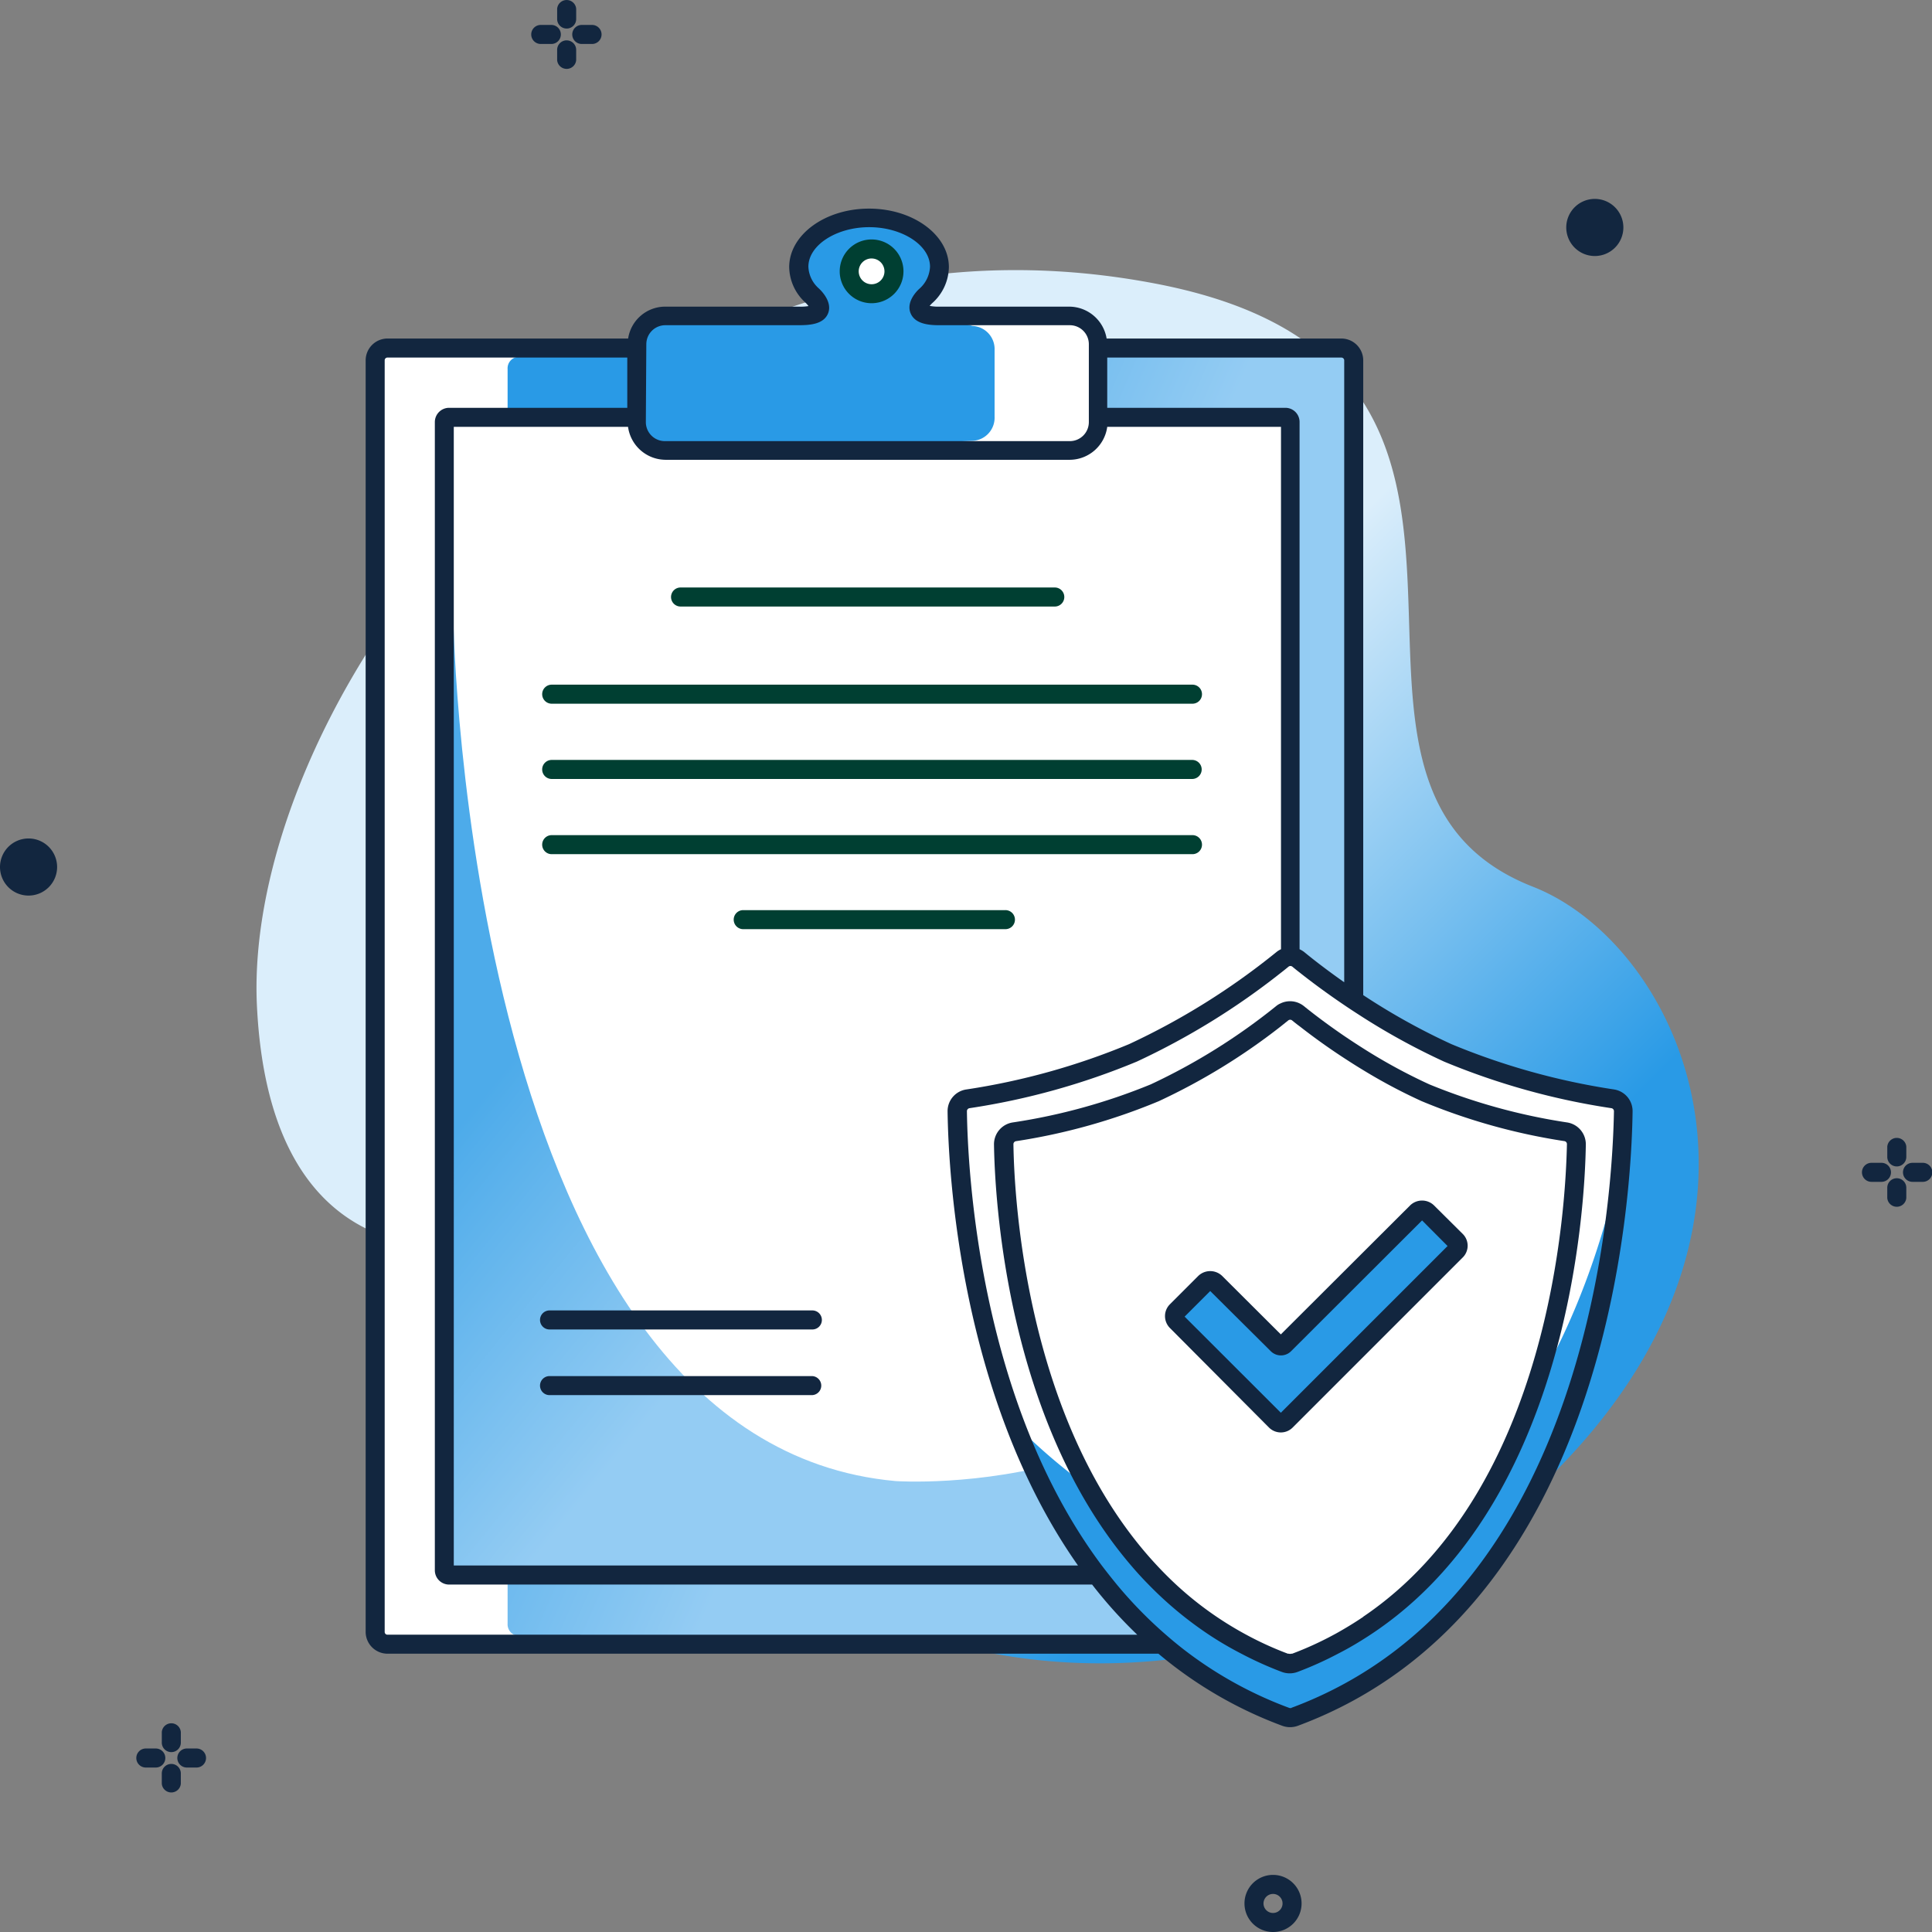 <svg id="seguro" xmlns="http://www.w3.org/2000/svg" xmlns:xlink="http://www.w3.org/1999/xlink" width="195" height="195" viewBox="0 0 195 195">
  <rect x="0" y="0" width="195" height="195" fill="#808080" stroke="none"/>
  <defs>
    <linearGradient id="linear-gradient" x1="-0.023" y1="0.906" x2="0.239" y2="1.178" gradientUnits="objectBoundingBox">
      <stop offset="0" stop-color="#dbeefb"/>
      <stop offset="1" stop-color="#299ae6"/>
    </linearGradient>
    <linearGradient id="linear-gradient-2" x1="-0.41" y1="0.885" x2="0.081" y2="1.208" gradientUnits="objectBoundingBox">
      <stop offset="0" stop-color="#299ae6"/>
      <stop offset="1" stop-color="#94ccf3"/>
    </linearGradient>
    <linearGradient id="linear-gradient-3" x1="-1.015" y1="7.222" x2="-0.747" y2="7.632" gradientUnits="objectBoundingBox">
      <stop offset="0" stop-color="#299ae6"/>
      <stop offset="1" stop-color="#70bcee"/>
    </linearGradient>
    <linearGradient id="linear-gradient-4" x1="-0.327" y1="0.909" x2="-0.052" y2="1.157" gradientUnits="objectBoundingBox">
      <stop offset="0" stop-color="#4dabea"/>
      <stop offset="1" stop-color="#94ccf3"/>
    </linearGradient>
    <linearGradient id="linear-gradient-5" x1="-7.955" y1="27.375" x2="-7.675" y2="27.656" gradientUnits="objectBoundingBox">
      <stop offset="0" stop-color="#003f32"/>
      <stop offset="1" stop-color="#00616a"/>
    </linearGradient>
    <linearGradient id="linear-gradient-6" x1="-0.944" y1="65.015" x2="-0.742" y2="69.193" xlink:href="#linear-gradient-5"/>
    <linearGradient id="linear-gradient-7" x1="-0.405" y1="50.945" x2="-0.204" y2="57.888" xlink:href="#linear-gradient-5"/>
    <linearGradient id="linear-gradient-8" x1="-0.405" y1="45.462" x2="-0.204" y2="52.409" xlink:href="#linear-gradient-5"/>
    <linearGradient id="linear-gradient-9" x1="-1.492" y1="41.928" x2="-1.289" y2="44.939" xlink:href="#linear-gradient-5"/>
    <linearGradient id="linear-gradient-10" x1="-0.405" y1="56.501" x2="-0.204" y2="63.449" xlink:href="#linear-gradient-5"/>
  </defs>
  <g id="Icon_24" transform="translate(0 0)">
    <path id="Contour_19_" d="M107.148,184.925a2.738,2.738,0,0,0-2.882-1.412c-5.677.961-22,1.46-23.256-23.947-1.537-30.806,35.811-83.418,90.651-72.957,44.043,8.405,11.152,50.306,38.135,60.882,15.8,6.186,30.076,37.914-5,65.474C185.821,227.863,137.147,241.033,107.148,184.925Z" transform="translate(-55.075 -57.992)" fill="url(#linear-gradient)"/>
    <path id="Contour-2_19_" d="M2.882,270.415a2.882,2.882,0,1,1,2.882-2.882A2.882,2.882,0,0,1,2.882,270.415Zm0-3.842a.956.956,0,1,1,0,.01Z" transform="translate(0 -180.023)" fill="#12263f"/>
    <path id="Contour-3_19_" d="M497.248,68.547a2.882,2.882,0,1,1,2.882-2.882,2.882,2.882,0,0,1-2.882,2.882Zm0-3.842a.951.951,0,1,1,0,.019Z" transform="translate(-336.281 -42.707)" fill="#12263f"/>
    <path id="Contour-4_19_" d="M395.683,597.549a2.882,2.882,0,1,1,2.882-2.882A2.882,2.882,0,0,1,395.683,597.549Zm0-3.842a.961.961,0,1,0,.961.961A.961.961,0,0,0,395.683,593.706Z" transform="translate(-267.194 -402.549)" fill="#12263f"/>
    <g id="Group_19_" transform="translate(53.649)">
      <path id="Contour-5_19_" d="M170.732,8.831a.961.961,0,0,0-.961-.961h-1.037a.961.961,0,1,0,0,1.921h1.037A.961.961,0,0,0,170.732,8.831Z" transform="translate(-167.773 -5.353)" fill="#12263f"/>
      <path id="Contour-6_19_" d="M176.814,2.882a.961.961,0,0,0,.961-.961V.884a.964.964,0,0,0-1.921,0V1.921A.961.961,0,0,0,176.814,2.882Z" transform="translate(-173.269 0)" fill="#12263f"/>
      <path id="Contour-7_19_" d="M182.718,7.87h-1.037a.961.961,0,1,0,0,1.921h1.037a.961.961,0,0,0,0-1.921Z" transform="translate(-176.58 -5.353)" fill="#12263f"/>
      <path id="Contour-8_19_" d="M176.814,12.737a.961.961,0,0,0-.961.961v1.037a.964.964,0,0,0,1.921,0V13.7a.961.961,0,0,0-.961-.961Z" transform="translate(-173.269 -8.664)" fill="#12263f"/>
    </g>
    <g id="Group-2_19_" transform="translate(187.901 114.848)">
      <path id="Contour-9_19_" d="M590.569,367.988a.961.961,0,0,0-.961-.961H588.57a.961.961,0,0,0,0,1.921h1.037A.961.961,0,0,0,590.569,367.988Z" transform="translate(-587.61 -364.51)" fill="#12263f"/>
      <path id="Contour-10_19_" d="M596.651,362.038a.961.961,0,0,0,.961-.961V360.04a.964.964,0,0,0-1.921,0v1.037A.961.961,0,0,0,596.651,362.038Z" transform="translate(-593.106 -359.156)" fill="#12263f"/>
      <path id="Contour-11_19_" d="M602.555,367.027h-1.037a.961.961,0,0,0,0,1.921h1.037a.961.961,0,1,0,0-1.921Z" transform="translate(-596.417 -364.51)" fill="#12263f"/>
      <path id="Contour-12_19_" d="M596.651,371.893a.961.961,0,0,0-.961.961v1.037a.964.964,0,0,0,1.921,0v-1.037A.961.961,0,0,0,596.651,371.893Z" transform="translate(-593.106 -367.82)" fill="#12263f"/>
    </g>
    <g id="Group-3_19_" transform="translate(13.727 173.934)">
      <path id="Contour-13_19_" d="M45.886,552.853a.961.961,0,0,0-.961-.961H43.888a.961.961,0,0,0,0,1.921h1.037A.961.961,0,0,0,45.886,552.853Z" transform="translate(-42.927 -549.347)" fill="#12263f"/>
      <path id="Contour-14_19_" d="M52.028,546.843a.961.961,0,0,0,.961-.961v-1.057a.963.963,0,0,0-1.921,0v1.028a.961.961,0,0,0,.931.989h.029Z" transform="translate(-48.464 -543.932)" fill="#12263f"/>
      <path id="Contour-15_19_" d="M57.872,551.892H56.835a.961.961,0,0,0,0,1.921h1.037a.961.961,0,0,0,0-1.921Z" transform="translate(-51.734 -549.347)" fill="#12263f"/>
      <path id="Contour-16_19_" d="M52.029,556.759a.961.961,0,0,0-.961.961v1.037a.964.964,0,0,0,1.921,0V557.72A.961.961,0,0,0,52.029,556.759Z" transform="translate(-48.465 -552.657)" fill="#12263f"/>
    </g>
    <path id="Contour-17_19_" d="M191.345,109.856h24.591a1.249,1.249,0,0,1,1.249,1.249V239.43a1.249,1.249,0,0,1-1.249,1.249H119.666a1.249,1.249,0,0,1-1.249-1.249V111.1a1.249,1.249,0,0,1,1.249-1.249Z" transform="translate(-80.551 -74.727)" fill="#fff"/>
    <path id="Contour-18_19_" d="M223.771,109.161l20.316-.326c.605,0,1.652,1.412,1.652,2.085l.826,126.942c0,.682-.711,2.248-1.316,2.248H169.056l-7.733-.961a1.172,1.172,0,0,1-1.1-1.239V111.275a1.162,1.162,0,0,1,1.091-1.229h0l20.893-1.21Z" transform="translate(-108.99 -74.033)" fill="url(#linear-gradient-2)"/>
    <path id="Contour-19_19_" d="M206.2,131.725h18.943a.471.471,0,0,1,.471.471V248.571H140.736a.48.48,0,0,1-.48-.48V132.2a.471.471,0,0,1,.471-.471H206.2Z" transform="translate(-95.406 -89.603)" fill="#fff"/>
    <path id="Contour-20_19_" d="M231.422,78.6h13.151a2.882,2.882,0,0,1,2.882,2.882v7.858a2.882,2.882,0,0,1-2.882,2.882H203.728a2.882,2.882,0,0,1-2.882-2.882V81.435a2.882,2.882,0,0,1,2.882-2.882h13.448c3.766.1,1.316-2.085,1.316-2.085a4.014,4.014,0,0,1-1.316-2.882c0-2.738,3.18-4.947,7.1-4.947s7.1,2.209,7.1,4.947a4.045,4.045,0,0,1-1.4,2.949S227.8,78.631,231.422,78.6Z" transform="translate(-136.621 -46.691)" fill="#fff"/>
    <path id="Contour-21_19_" d="M229.691,78.785,234.9,80.14a2.334,2.334,0,0,1,2.209,2.43v6.724a2.334,2.334,0,0,1-2.209,2.44l-31.133,1.258c-1.21,0-2.766-2.354-2.766-3.7V82.57c0-1.335,1.21-3.257,2.43-3.257l10.2-.086a19.156,19.156,0,0,0,5.764-.893c-.644-.692-2.1-3.218-2.1-4.13a4.986,4.986,0,0,1,5.11-4.755c3.045,0,5.207,0,7.147,1.355,1.546,1.047,2.411,3.9,1.729,4.6C231.314,75.4,226.876,78.814,229.691,78.785Z" transform="translate(-136.724 -47.24)" fill="url(#linear-gradient-3)"/>
    <path id="Contour-22_19_" d="M141.169,195.77s1.306,82.966,44.629,86.885c0,0,33.621,2.363,41.305-24.745l-1.508,34.226-85.339-.471Z" transform="translate(-95.406 -133.168)" fill="url(#linear-gradient-4)"/>
    <path id="Contour-23_19_" d="M336.489,302.19a1.249,1.249,0,0,0-1.595,0,72.711,72.711,0,0,1-15.1,9.433,70.5,70.5,0,0,1-16.647,4.64,1.268,1.268,0,0,0-1.066,1.268c.1,7.416,2.008,49.951,33.621,61.276,31.6-11.316,33.515-53.86,33.621-61.276a1.268,1.268,0,0,0-1.066-1.268,70.5,70.5,0,0,1-16.647-4.64A72.709,72.709,0,0,1,336.489,302.19Z" transform="translate(-205.484 -205.363)" fill="#fff"/>
    <path id="Contour-24_19_" d="M381.513,364.173s-5.821,37.405-33.678,43.006a58.711,58.711,0,0,1-27.55-15.763s7.685,23.554,27.732,29.779C348.017,421.165,376.748,415.1,381.513,364.173Z" transform="translate(-217.867 -247.721)" fill="#299ae6"/>
    <path id="Contour-25_19_" d="M346.543,319.144a1.268,1.268,0,0,0-1.595,0,62.634,62.634,0,0,1-12.862,8.03,60.363,60.363,0,0,1-14.159,3.958,1.277,1.277,0,0,0-1.066,1.277c.106,6.724,1.921,42.448,28.424,52.343a1.383,1.383,0,0,0,.961,0c26.5-9.894,28.318-45.57,28.424-52.343a1.277,1.277,0,0,0-1.066-1.277,60.4,60.4,0,0,1-14.159-3.958,62.618,62.618,0,0,1-12.9-8.03Z" transform="translate(-215.537 -216.899)" fill="#fff"/>
    <path id="Contour-26_19_" d="M399.266,385.631a.74.74,0,0,1-.211.509l-17.175,17.175a.73.73,0,0,1-1.018,0l-10.048-10.038a.73.73,0,0,1,0-1.028l2.882-2.882a.74.74,0,0,1,1.018,0L381,395.621a.49.49,0,0,0,.682,0l13.391-13.371a.72.72,0,0,1,1.019-.009l.009.009,2.882,2.882a.7.7,0,0,1,.288.5Z" transform="translate(-252.093 -259.87)" fill="#299ae6"/>
    <circle id="Contour-27_19_" cx="2.257" cy="2.257" r="2.257" transform="translate(85.714 25.129)" fill="#fff"/>
    <g id="Group-4_16_" transform="translate(36.906 21.056)">
      <path id="Contour-28_18_" d="M371.591,328.26a60.372,60.372,0,0,1-13.909-3.842,55.868,55.868,0,0,1-6.676-3.631c-.682-.432-1.326-.855-1.921-1.258-1.844-1.258-3.257-2.354-4.063-3.006a2.132,2.132,0,0,0-.442-.279,2.21,2.21,0,0,0-1.921,0,1.761,1.761,0,0,0-.442.269,61.919,61.919,0,0,1-12.651,7.9,60.133,60.133,0,0,1-13.909,3.842,2.228,2.228,0,0,0-1.921,2.228c.086,5.447,1.239,27.761,13.832,42.487.557.653,1.143,1.3,1.758,1.921a37.3,37.3,0,0,0,6.09,5.062,34.381,34.381,0,0,0,3.276,1.921,36.048,36.048,0,0,0,4.092,1.844,2.278,2.278,0,0,0,1.595,0,35.236,35.236,0,0,0,4.092-1.844c.788-.4,1.556-.836,2.3-1.3,20.97-12.872,22.6-43.611,22.7-50.085A2.228,2.228,0,0,0,371.591,328.26Zm-20.585,49.9c-.624.423-1.268.826-1.921,1.21-.346.2-.682.4-1.037.586a33.639,33.639,0,0,1-4.207,1.921h-.1a.376.376,0,0,1-.25,0h-.1a33.594,33.594,0,0,1-4.207-1.921,34.425,34.425,0,0,1-7.079-5.062c-.672-.625-1.316-1.268-1.921-1.921-13.227-14.159-14.409-37.06-14.486-42.516a.307.307,0,0,1,.259-.307,61.466,61.466,0,0,0,14.409-4.035,63.044,63.044,0,0,0,12.305-7.541l.768-.615a.308.308,0,0,1,.384,0c.211.173.471.384.768.6,1.057.826,2.6,1.979,4.505,3.218.605.394,1.249.807,1.921,1.21a55.024,55.024,0,0,0,5.879,3.122,61.467,61.467,0,0,0,14.409,4.035.3.3,0,0,1,.259.307c-.126,6.187-1.586,34.879-20.567,47.7Z" transform="translate(-250.317 -236.025)" fill="#12263f"/>
      <path id="Contour-29_17_" d="M241.4,154.75a69.919,69.919,0,0,1-16.4-4.572,66.469,66.469,0,0,1-8.9-4.947V81.169a2.209,2.209,0,0,0-2.209-2.209H190.2a3.842,3.842,0,0,0-3.746-3.218H173.3a4.4,4.4,0,0,1-.961-.077,3.068,3.068,0,0,1,.24-.259,4.966,4.966,0,0,0,1.7-3.65c0-3.257-3.612-5.908-8.059-5.908s-8.059,2.651-8.059,5.908a4.947,4.947,0,0,0,1.633,3.573,2.738,2.738,0,0,1,.317.355,4.807,4.807,0,0,1-.961.058H145.7a3.785,3.785,0,0,0-3.794,3.218H117.622a2.209,2.209,0,0,0-2.209,2.209V209.494a2.209,2.209,0,0,0,2.209,2.209H195.43a42.109,42.109,0,0,0,12.488,7.272,2.278,2.278,0,0,0,1.595,0c31.555-11.719,33.669-53.707,33.774-62.006A2.21,2.21,0,0,0,241.4,154.75ZM214.181,81.169v62.765c-1.816-1.277-3.218-2.373-4.054-3.064a2.413,2.413,0,0,0-.452-.269V87.384a1.431,1.431,0,0,0-1.431-1.431H190.262V80.881h23.631A.288.288,0,0,1,214.181,81.169Zm-70.44-1.633a1.921,1.921,0,0,1,1.921-1.921h13.448c1.066,0,2.526-.067,2.978-1.2s-.653-2.257-.961-2.536a3.073,3.073,0,0,1-1.028-2.171c0-2.161,2.815-3.987,6.138-3.987s6.138,1.825,6.138,3.987a3.14,3.14,0,0,1-1.086,2.238c-.231.211-1.335,1.3-.884,2.44s1.921,1.23,2.939,1.23h13.141a1.921,1.921,0,0,1,1.921,1.921v7.858a1.921,1.921,0,0,1-1.921,1.921H145.614a1.921,1.921,0,0,1-1.921-1.921ZM145.662,91.2h40.844a3.842,3.842,0,0,0,3.756-3.324H207.8V140.6a2.092,2.092,0,0,0-.442.269,71.459,71.459,0,0,1-14.889,9.308,69.787,69.787,0,0,1-16.4,4.572,2.209,2.209,0,0,0-1.921,2.219c.077,5.908,1.182,28.818,13.16,45.83h-63V87.874h17.588a3.843,3.843,0,0,0,3.708,3.324Zm-28.04,118.585a.278.278,0,0,1-.288-.269c0-.006,0-.013,0-.02V81.169a.278.278,0,0,1,.269-.288h24.217v5.072H123.837a1.441,1.441,0,0,0-1.441,1.431v115.9a1.441,1.441,0,0,0,1.441,1.441h64.9a46.116,46.116,0,0,0,4.553,5.062Zm91.256,7.387a.376.376,0,0,1-.25,0,40.2,40.2,0,0,1-10.077-5.466c-.826-.615-1.614-1.258-2.373-1.921a43.132,43.132,0,0,1-4.947-5.062c-.519-.634-1.028-1.277-1.518-1.921C177.3,186.219,176.18,162.848,176.1,156.95a.307.307,0,0,1,.259-.307,71.62,71.62,0,0,0,16.9-4.707,73.111,73.111,0,0,0,14.534-8.962c.288-.221.547-.432.768-.615a.308.308,0,0,1,.384,0c.221.183.48.394.768.615,1.066.845,2.613,2.008,4.505,3.285.605.413,1.249.826,1.921,1.258a68.114,68.114,0,0,0,8.108,4.419,71.635,71.635,0,0,0,16.9,4.707.307.307,0,0,1,.259.307c-.144,8.079-2.181,48.942-32.564,60.219Z" transform="translate(-115.413 -65.848)" fill="#12263f"/>
      <path id="Contour-30_16_" d="M394.854,379.413a1.729,1.729,0,0,0-2.382,0l-13.064,13.035-5.937-5.917a1.738,1.738,0,0,0-2.382,0l-2.882,2.882a1.671,1.671,0,0,0-.49,1.191,1.7,1.7,0,0,0,.49,1.191l10.009,10.057a1.69,1.69,0,0,0,2.382,0l17.166-17.166a1.672,1.672,0,0,0,.019-2.364l-.019-.019Zm-15.446,20.941-9.711-9.7,2.584-2.584,6.119,6.08a1.45,1.45,0,0,0,2.036,0l13.227-13.208,2.574,2.584Z" transform="translate(-287.037 -278.82)" fill="#12263f"/>
      <path id="Contour-31_14_" d="M268.26,82.017a3.218,3.218,0,1,0-3.218-3.218A3.218,3.218,0,0,0,268.26,82.017Zm0-4.515a1.3,1.3,0,1,1-1.3,1.3A1.3,1.3,0,0,1,268.26,77.5Z" transform="translate(-217.195 -72.469)" fill="url(#linear-gradient-5)"/>
      <path id="Contour-32_14_" d="M212.862,187.357h37.771a.961.961,0,0,0,0-1.921H212.862a.961.961,0,1,0,0,1.921Z" transform="translate(-181.047 -147.195)" fill="url(#linear-gradient-6)"/>
      <path id="Contour-33_13_" d="M236.749,239.865H172.188a.961.961,0,1,0,0,1.921H236.8a.961.961,0,0,0,0-1.922Z" transform="translate(-153.379 -184.219)" fill="url(#linear-gradient-7)"/>
      <path id="Contour-34_10_" d="M197.961,434.346H171.5a.961.961,0,1,0,0,1.921h26.464a.961.961,0,0,0,0-1.921Z" transform="translate(-152.909 -316.511)" fill="#12263f"/>
      <path id="Contour-35_9_" d="M197.961,413.619H171.5a.961.961,0,1,0,0,1.921h26.464a.961.961,0,1,0,0-1.921Z" transform="translate(-152.909 -302.411)" fill="#12263f"/>
      <path id="Contour-36_8_" d="M236.749,263.6H172.188a.961.961,0,1,0,0,1.921H236.8a.961.961,0,1,0,0-1.921Z" transform="translate(-153.379 -200.364)" fill="url(#linear-gradient-8)"/>
      <path id="Contour-37_8_" d="M258.912,287.271H232.448a.961.961,0,0,0,0,1.921h26.464a.961.961,0,1,0,0-1.921Z" transform="translate(-194.37 -216.466)" fill="url(#linear-gradient-9)"/>
      <path id="Contour-38_7_" d="M172.188,216.107a.961.961,0,1,0,0,1.921H236.8a.961.961,0,1,0,0-1.921Z" transform="translate(-153.379 -168.058)" fill="url(#linear-gradient-10)"/>
    </g>
  </g>
</svg>
